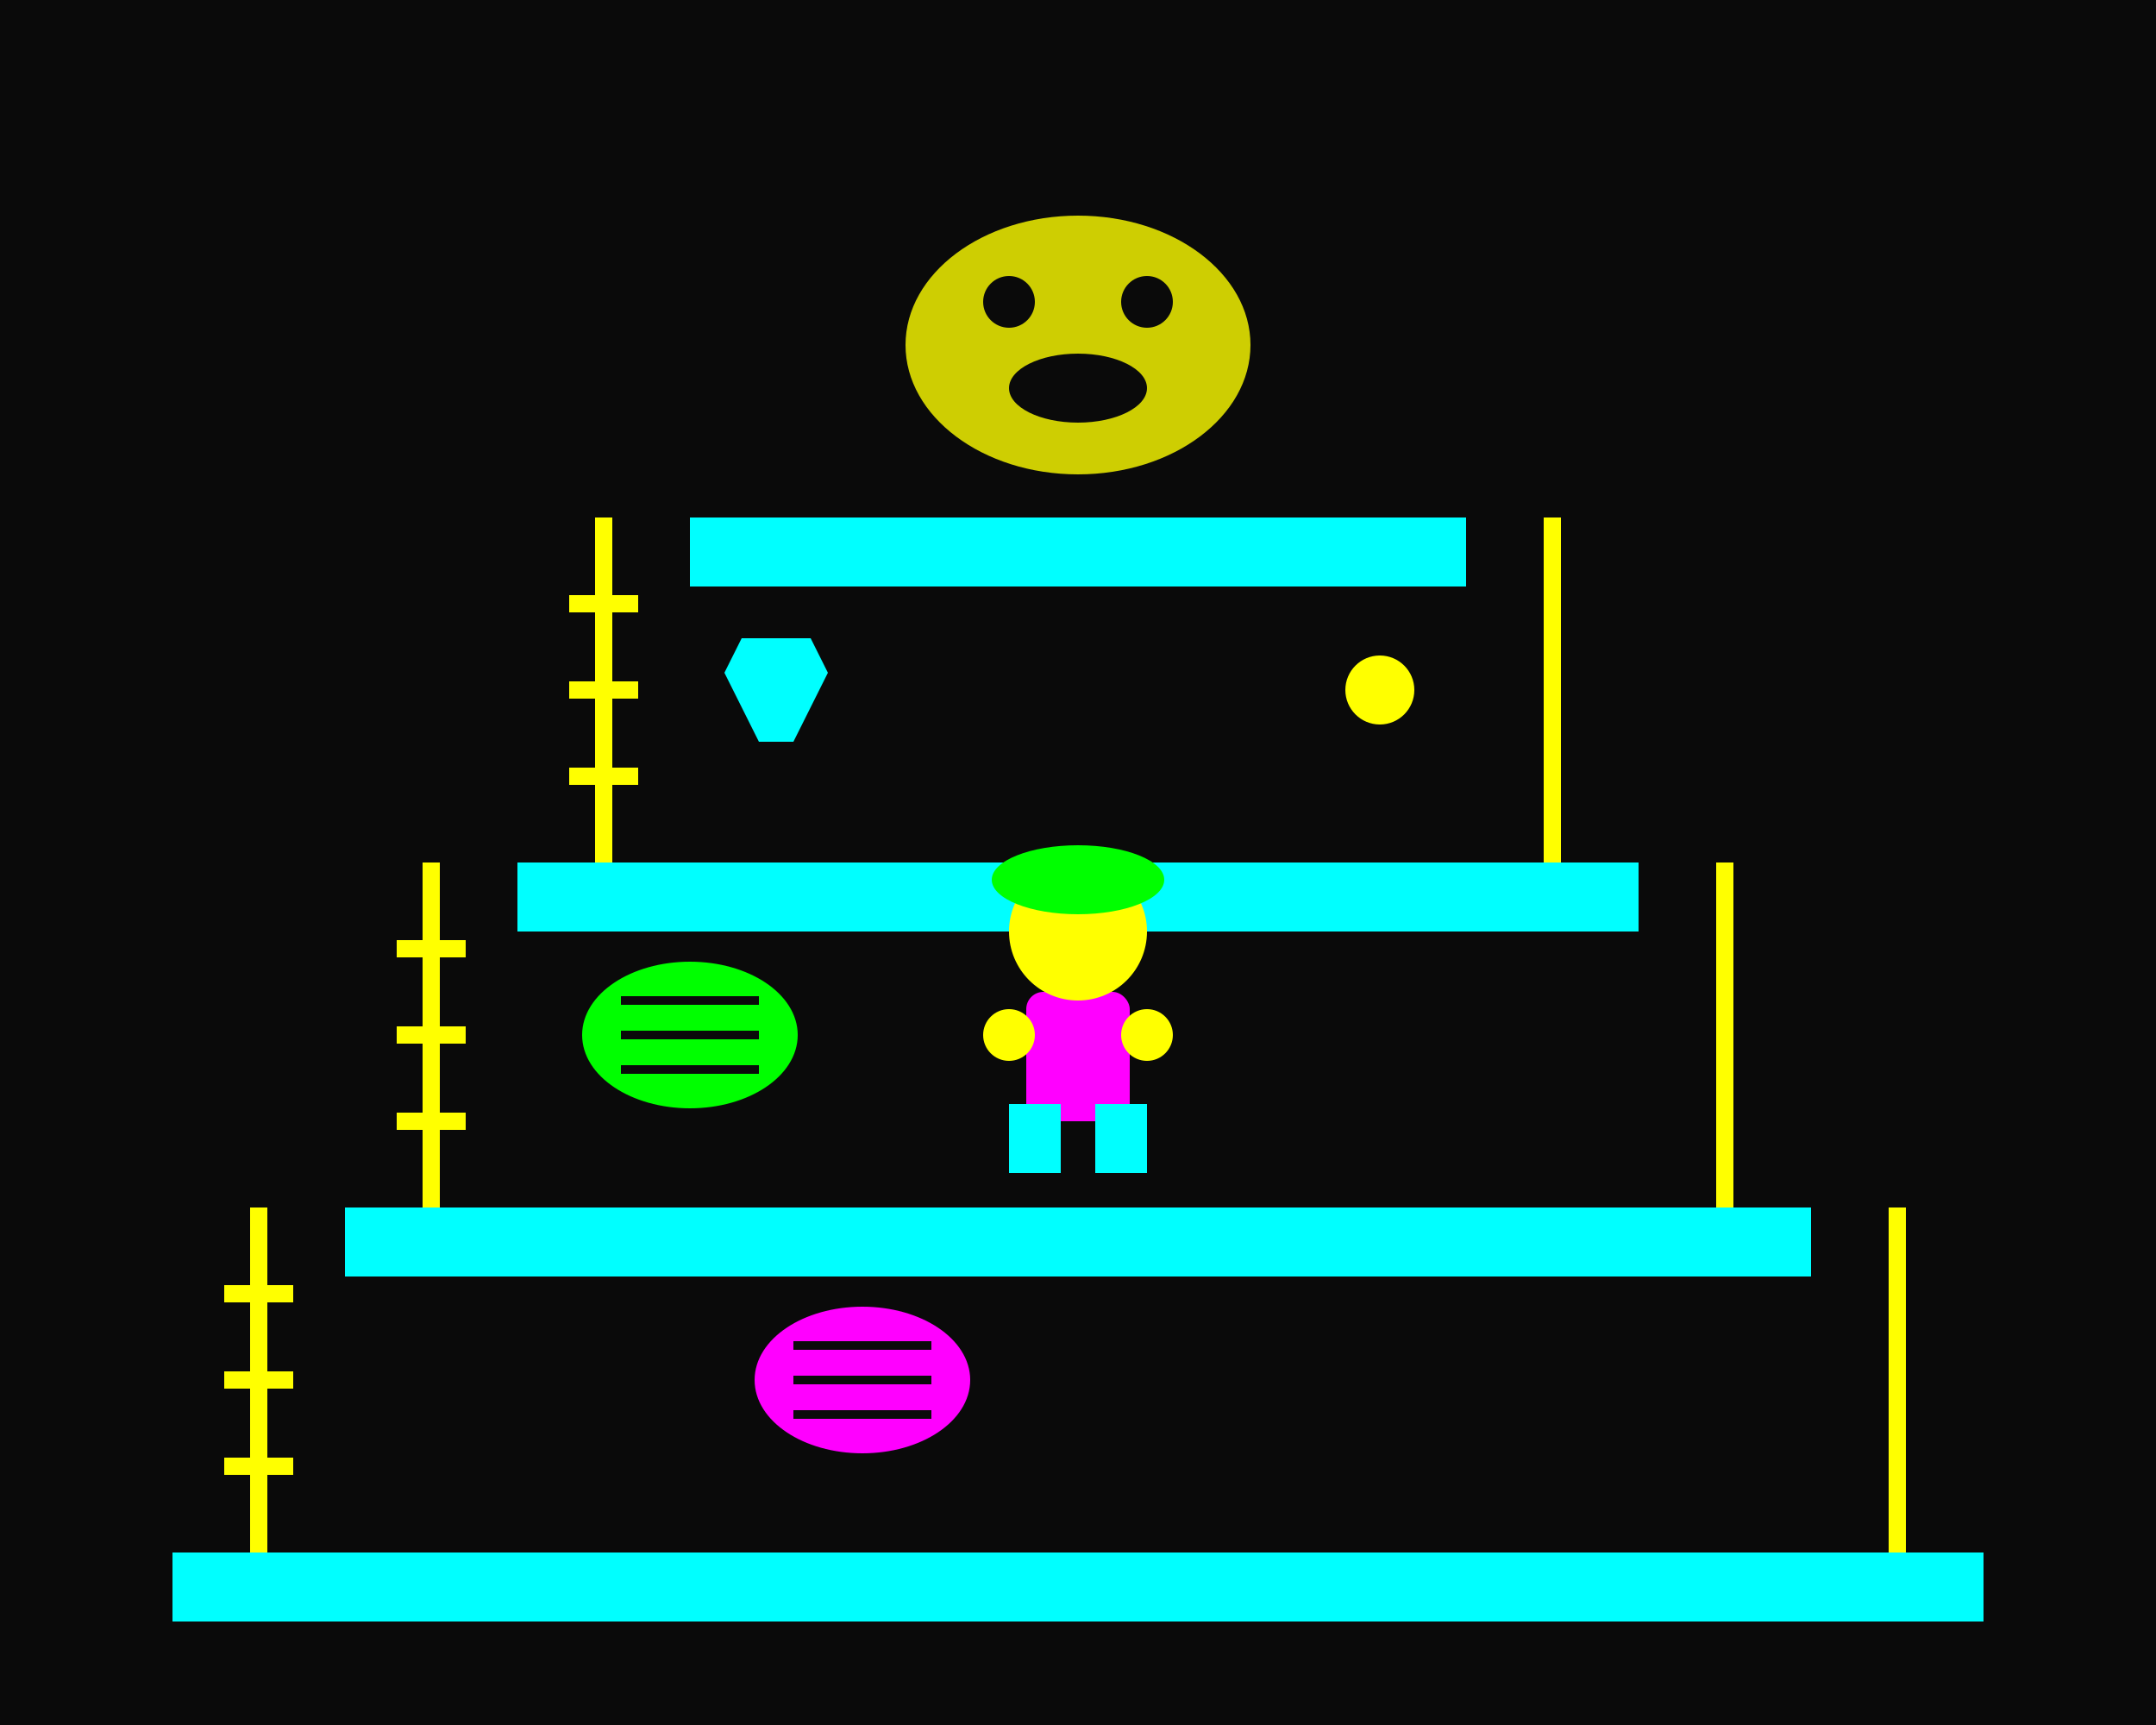 <svg width="250" height="200" viewBox="0 0 250 200" xmlns="http://www.w3.org/2000/svg">
  <rect width="250" height="200" fill="#0a0a0a"/>
  
  <!-- Platform structure -->
  <rect x="20" y="180" width="210" height="8" fill="#00FFFF"/>
  <rect x="40" y="140" width="170" height="8" fill="#00FFFF"/>
  <rect x="60" y="100" width="130" height="8" fill="#00FFFF"/>
  <rect x="80" y="60" width="90" height="8" fill="#00FFFF"/>
  
  <!-- Ladders -->
  <g stroke="#FFFF00" stroke-width="2" fill="none">
    <line x1="30" y1="140" x2="30" y2="180"/>
    <line x1="220" y1="140" x2="220" y2="180"/>
    <line x1="50" y1="100" x2="50" y2="140"/>
    <line x1="200" y1="100" x2="200" y2="140"/>
    <line x1="70" y1="60" x2="70" y2="100"/>
    <line x1="180" y1="60" x2="180" y2="100"/>
    <!-- Ladder rungs -->
    <line x1="26" y1="150" x2="34" y2="150"/>
    <line x1="26" y1="160" x2="34" y2="160"/>
    <line x1="26" y1="170" x2="34" y2="170"/>
    <line x1="46" y1="110" x2="54" y2="110"/>
    <line x1="46" y1="120" x2="54" y2="120"/>
    <line x1="46" y1="130" x2="54" y2="130"/>
    <line x1="66" y1="70" x2="74" y2="70"/>
    <line x1="66" y1="80" x2="74" y2="80"/>
    <line x1="66" y1="90" x2="74" y2="90"/>
  </g>
  
  <!-- Character (Mario-like) -->
  <g transform="translate(125, 120)">
    <!-- Body -->
    <rect x="-6" y="-5" width="12" height="15" fill="#FF00FF" rx="2"/>
    <!-- Head -->
    <circle cx="0" cy="-12" r="8" fill="#FFFF00"/>
    <!-- Hat -->
    <ellipse cx="0" cy="-18" rx="10" ry="4" fill="#00FF00"/>
    <!-- Arms -->
    <circle cx="-8" cy="0" r="3" fill="#FFFF00"/>
    <circle cx="8" cy="0" r="3" fill="#FFFF00"/>
    <!-- Legs -->
    <rect x="-8" y="8" width="6" height="8" fill="#00FFFF"/>
    <rect x="2" y="8" width="6" height="8" fill="#00FFFF"/>
  </g>
  
  <!-- Barrels -->
  <g transform="translate(100, 160)">
    <ellipse cx="0" cy="0" rx="12" ry="8" fill="#FF00FF" stroke="#FF00FF" stroke-width="1"/>
    <line x1="-8" y1="-4" x2="8" y2="-4" stroke="#0a0a0a" stroke-width="1"/>
    <line x1="-8" y1="0" x2="8" y2="0" stroke="#0a0a0a" stroke-width="1"/>
    <line x1="-8" y1="4" x2="8" y2="4" stroke="#0a0a0a" stroke-width="1"/>
    <animateTransform attributeName="transform" type="translate" values="100,160;120,160;140,160;160,140;180,140;200,140;220,100" dur="3s" repeatCount="indefinite"/>
  </g>
  
  <g transform="translate(80, 120)">
    <ellipse cx="0" cy="0" rx="12" ry="8" fill="#00FF00" stroke="#00FF00" stroke-width="1"/>
    <line x1="-8" y1="-4" x2="8" y2="-4" stroke="#0a0a0a" stroke-width="1"/>
    <line x1="-8" y1="0" x2="8" y2="0" stroke="#0a0a0a" stroke-width="1"/>
    <line x1="-8" y1="4" x2="8" y2="4" stroke="#0a0a0a" stroke-width="1"/>
    <animateTransform attributeName="transform" type="translate" values="80,120;100,120;120,120;140,100;160,100;180,100;200,60" dur="2.5s" repeatCount="indefinite"/>
  </g>
  
  <!-- Donkey Kong silhouette at top -->
  <g transform="translate(125, 40)">
    <ellipse cx="0" cy="0" rx="20" ry="15" fill="#FFFF00" opacity="0.8"/>
    <circle cx="-8" cy="-5" r="3" fill="#0a0a0a"/>
    <circle cx="8" cy="-5" r="3" fill="#0a0a0a"/>
    <ellipse cx="0" cy="5" rx="8" ry="4" fill="#0a0a0a"/>
  </g>
  
  <!-- Score/bonus items -->
  <g transform="translate(90, 80)">
    <path d="M -4,-6 L 4,-6 L 6,-2 L 4,2 L 2,6 L -2,6 L -4,2 L -6,-2 Z" fill="#00FFFF">
      <animate attributeName="opacity" values="1;0.3;1" dur="1s" repeatCount="indefinite"/>
    </path>
  </g>
  
  <g transform="translate(160, 80)">
    <circle cx="0" cy="0" r="4" fill="#FFFF00">
      <animate attributeName="opacity" values="1;0.3;1" dur="1.2s" repeatCount="indefinite"/>
    </circle>
  </g>
</svg>